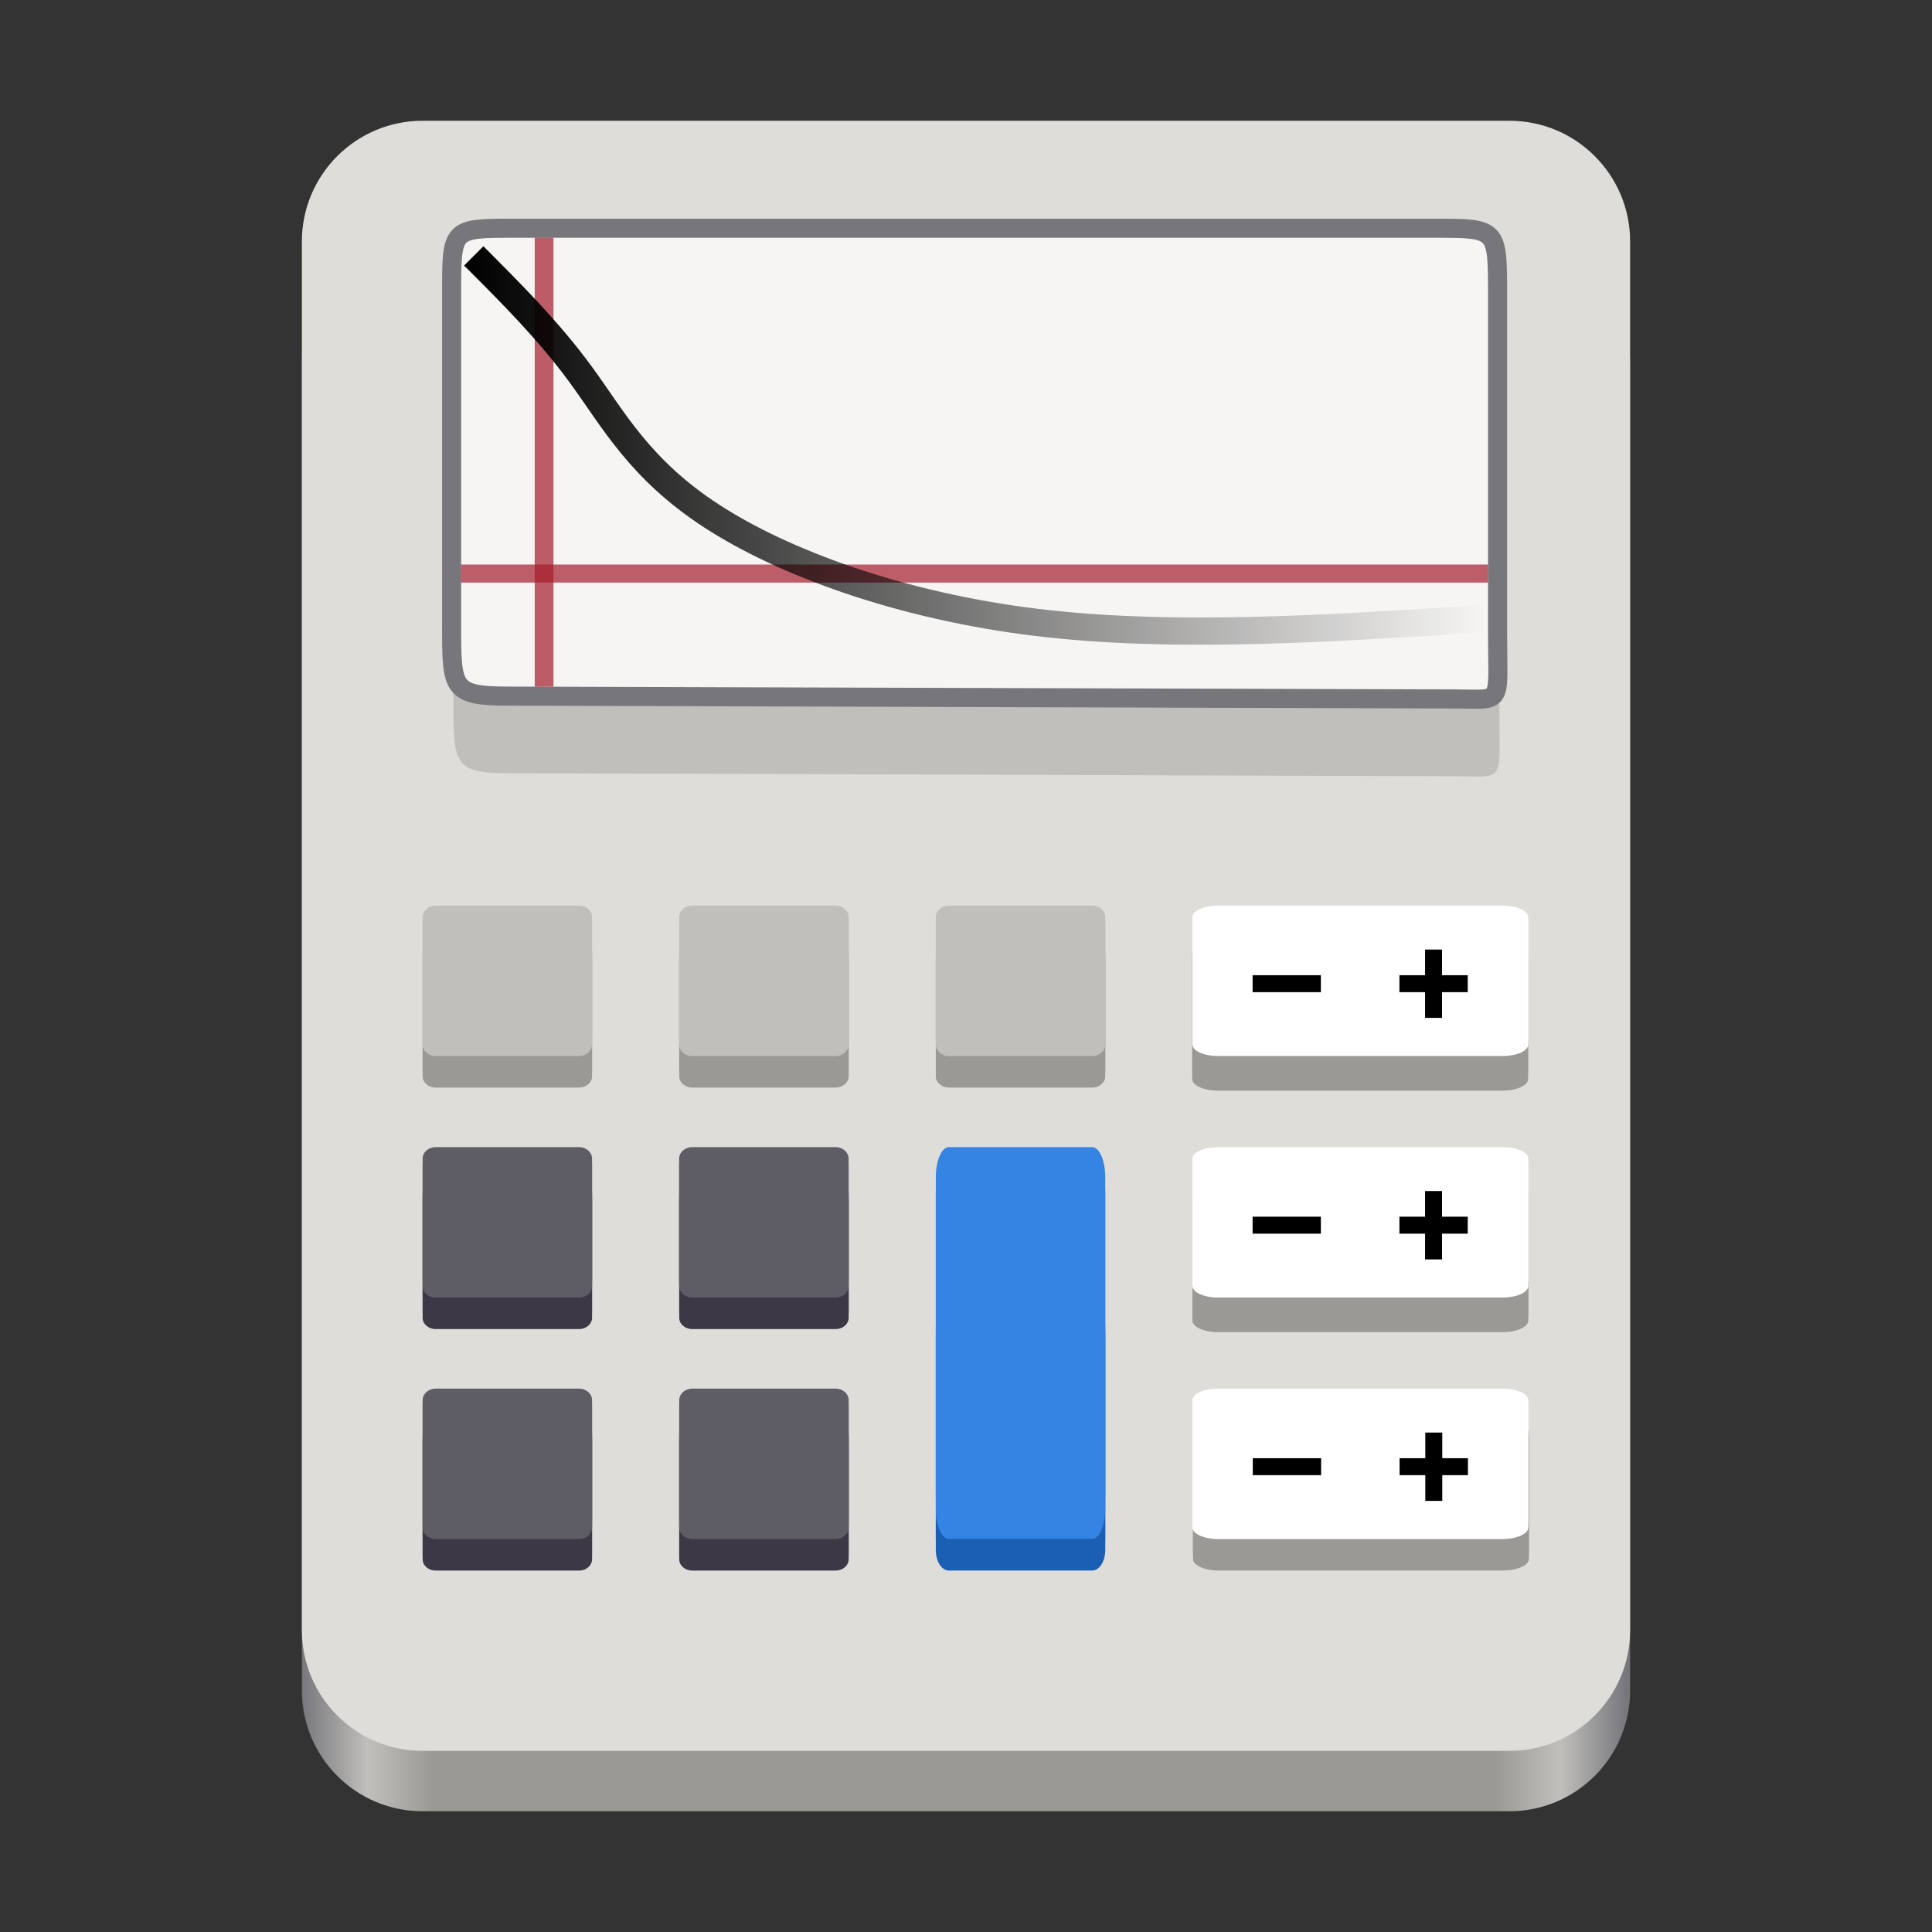 <?xml version="1.0" encoding="UTF-8"?>
<svg height="128px" viewBox="0 0 128 128" width="128px" xmlns="http://www.w3.org/2000/svg" xmlns:xlink="http://www.w3.org/1999/xlink">
    <rect x="0" y="0" width="128" height="128" fill="#333333" stroke="none"/>
    <linearGradient id="a" gradientTransform="matrix(0.196 0 0 0.342 2.597 273.74)" gradientUnits="userSpaceOnUse" x1="88.596" x2="536.596" y1="-449.394" y2="-449.394">
        <stop offset="0" stop-color="#77767b"/>
        <stop offset="0.05" stop-color="#c0bfbc"/>
        <stop offset="0.1" stop-color="#9a9996"/>
        <stop offset="0.9" stop-color="#9a9996"/>
        <stop offset="0.95" stop-color="#c0bfbc"/>
        <stop offset="1" stop-color="#77767b"/>
    </linearGradient>
    <linearGradient id="b" gradientUnits="userSpaceOnUse" x1="30.747" x2="98.413" y1="201.515" y2="201.515">
        <stop offset="0"/>
        <stop offset="1" stop-opacity="0"/>
    </linearGradient>
    <path d="m 28 16 h 72 c 4.418 0 8 3.582 8 8 v 88 c 0 4.418 -3.582 8 -8 8 h -72 c -4.418 0 -8 -3.582 -8 -8 v -88 c 0 -4.418 3.582 -8 8 -8 z m 0 0" fill="url(#a)"/>
    <path d="m 28 8 h 72 c 4.418 0 8 3.582 8 8 v 92 c 0 4.418 -3.582 8 -8 8 h -72 c -4.418 0 -8 -3.582 -8 -8 v -92 c 0 -4.418 3.582 -8 8 -8 z m 0 0" fill="#deddda"/>
    <path d="m 80.754 94.473 h 18.828 c 0.945 0 1.711 0.34 1.711 0.766 v 8.047 c 0 0.422 -0.766 0.766 -1.711 0.766 h -18.828 c -0.949 0 -1.715 -0.344 -1.715 -0.766 v -8.047 c 0 -0.426 0.766 -0.766 1.715 -0.766 z m 0 0" fill="#9a9996"/>
    <path d="m 80.754 94.086 h 18.828 c 0.945 0 1.711 0.344 1.711 0.77 v 8.047 c 0 0.422 -0.766 0.766 -1.711 0.766 h -18.828 c -0.949 0 -1.715 -0.344 -1.715 -0.766 v -8.047 c 0 -0.426 0.766 -0.77 1.715 -0.77 z m 0 0" fill="#9a9996"/>
    <path d="m 80.711 92.383 h 18.832 c 0.945 0 1.711 0.344 1.711 0.766 v 8.047 c 0 0.426 -0.766 0.77 -1.711 0.77 h -18.832 c -0.945 0 -1.711 -0.344 -1.711 -0.77 v -8.047 c 0 -0.422 0.766 -0.766 1.711 -0.766 z m 0 0" fill="#ffffff"/>
    <path d="m 80.711 92 h 18.832 c 0.945 0 1.711 0.344 1.711 0.766 v 8.047 c 0 0.426 -0.766 0.766 -1.711 0.766 h -18.832 c -0.945 0 -1.711 -0.34 -1.711 -0.766 v -8.047 c 0 -0.422 0.766 -0.766 1.711 -0.766 z m 0 0" fill="#ffffff"/>
    <g fill="none">
        <path d="m 83 97.172 h 4.527" stroke="#000000" stroke-width="1.124"/>
        <path d="m 92.727 97.172 h 4.527" stroke="#000000" stroke-width="1.124"/>
        <path d="m 94.992 99.438 c 0 -1.512 0 -3.02 0 -4.527" stroke="#000000" stroke-width="1.124"/>
    </g>
    <path d="m 80.711 78.676 h 18.832 c 0.945 0 1.711 0.344 1.711 0.766 v 8.047 c 0 0.426 -0.766 0.77 -1.711 0.77 h -18.832 c -0.945 0 -1.711 -0.344 -1.711 -0.77 v -8.047 c 0 -0.422 0.766 -0.766 1.711 -0.766 z m 0 0" fill="#9a9996"/>
    <path d="m 80.711 78.293 h 18.832 c 0.945 0 1.711 0.344 1.711 0.766 v 8.047 c 0 0.426 -0.766 0.77 -1.711 0.77 h -18.832 c -0.945 0 -1.711 -0.344 -1.711 -0.77 v -8.047 c 0 -0.422 0.766 -0.766 1.711 -0.766 z m 0 0" fill="#9a9996"/>
    <path d="m 80.711 76.383 h 18.832 c 0.945 0 1.711 0.344 1.711 0.766 v 8.047 c 0 0.426 -0.766 0.77 -1.711 0.77 h -18.832 c -0.945 0 -1.711 -0.344 -1.711 -0.77 v -8.047 c 0 -0.422 0.766 -0.766 1.711 -0.766 z m 0 0" fill="#ffffff"/>
    <path d="m 80.711 76 h 18.832 c 0.945 0 1.711 0.344 1.711 0.766 v 8.047 c 0 0.426 -0.766 0.766 -1.711 0.766 h -18.832 c -0.945 0 -1.711 -0.34 -1.711 -0.766 v -8.047 c 0 -0.422 0.766 -0.766 1.711 -0.766 z m 0 0" fill="#ffffff"/>
    <path d="m 92.715 81.172 h 4.527" fill="none" stroke="#000000" stroke-width="1.124"/>
    <path d="m 94.977 83.438 c 0 -1.512 0 -3.02 0 -4.527" fill="none" stroke="#000000" stroke-width="1.124"/>
    <path d="m 82.988 81.172 h 4.523" fill="none" stroke="#000000" stroke-width="1.124"/>
    <path d="m 80.699 62.676 h 18.832 c 0.945 0 1.711 0.344 1.711 0.766 v 8.047 c 0 0.426 -0.766 0.77 -1.711 0.77 h -18.832 c -0.945 0 -1.711 -0.344 -1.711 -0.77 v -8.047 c 0 -0.422 0.766 -0.766 1.711 -0.766 z m 0 0" fill="#9a9996"/>
    <path d="m 80.699 62.293 h 18.832 c 0.945 0 1.711 0.344 1.711 0.766 v 8.047 c 0 0.426 -0.766 0.77 -1.711 0.77 h -18.832 c -0.945 0 -1.711 -0.344 -1.711 -0.77 v -8.047 c 0 -0.422 0.766 -0.766 1.711 -0.766 z m 0 0" fill="#9a9996"/>
    <path d="m 80.711 60.383 h 18.832 c 0.945 0 1.711 0.344 1.711 0.766 v 8.047 c 0 0.426 -0.766 0.77 -1.711 0.77 h -18.832 c -0.945 0 -1.711 -0.344 -1.711 -0.77 v -8.047 c 0 -0.422 0.766 -0.766 1.711 -0.766 z m 0 0" fill="#ffffff"/>
    <path d="m 80.711 60 h 18.832 c 0.945 0 1.711 0.344 1.711 0.766 v 8.047 c 0 0.426 -0.766 0.766 -1.711 0.766 h -18.832 c -0.945 0 -1.711 -0.34 -1.711 -0.766 v -8.047 c 0 -0.422 0.766 -0.766 1.711 -0.766 z m 0 0" fill="#ffffff"/>
    <path d="m 92.715 65.172 h 4.527" fill="none" stroke="#000000" stroke-width="1.124"/>
    <path d="m 94.977 67.438 c 0 -1.512 0 -3.02 0 -4.527" fill="none" stroke="#000000" stroke-width="1.124"/>
    <path d="m 62.863 87.156 h 9.5 c 0.477 0 0.863 0.605 0.863 1.352 v 14.191 c 0 0.746 -0.387 1.352 -0.863 1.352 h -9.5 c -0.477 0 -0.863 -0.605 -0.863 -1.352 v -14.191 c 0 -0.746 0.387 -1.352 0.863 -1.352 z m 0 0" fill="#1a5fb4"/>
    <path d="m 62.863 86.48 h 9.5 c 0.477 0 0.863 0.605 0.863 1.352 v 14.191 c 0 0.746 -0.387 1.352 -0.863 1.352 h -9.5 c -0.477 0 -0.863 -0.605 -0.863 -1.352 v -14.191 c 0 -0.746 0.387 -1.352 0.863 -1.352 z m 0 0" fill="#1a5fb4"/>
    <path d="m 62.863 77 h 9.5 c 0.477 0 0.863 0.891 0.863 1.996 v 20.961 c 0 1.105 -0.387 2 -0.863 2 h -9.5 c -0.477 0 -0.863 -0.895 -0.863 -2 v -20.961 c 0 -1.105 0.387 -1.996 0.863 -1.996 z m 0 0" fill="#3584e4"/>
    <path d="m 62.863 76 h 9.5 c 0.477 0 0.863 0.895 0.863 1.996 v 20.965 c 0 1.102 -0.387 1.996 -0.863 1.996 h -9.5 c -0.477 0 -0.863 -0.895 -0.863 -1.996 v -20.965 c 0 -1.102 0.387 -1.996 0.863 -1.996 z m 0 0" fill="#3584e4"/>
    <path d="m 45.863 94.668 h 9.5 c 0.477 0 0.863 0.336 0.863 0.75 v 7.887 c 0 0.414 -0.387 0.75 -0.863 0.75 h -9.5 c -0.477 0 -0.863 -0.336 -0.863 -0.75 v -7.887 c 0 -0.414 0.387 -0.75 0.863 -0.75 z m 0 0" fill="#3d3846"/>
    <path d="m 45.863 94.293 h 9.5 c 0.477 0 0.863 0.336 0.863 0.75 v 7.887 c 0 0.414 -0.387 0.75 -0.863 0.75 h -9.5 c -0.477 0 -0.863 -0.336 -0.863 -0.75 v -7.887 c 0 -0.414 0.387 -0.75 0.863 -0.75 z m 0 0" fill="#3d3846"/>
    <path d="m 45.863 92.383 h 9.5 c 0.477 0 0.863 0.344 0.863 0.766 v 8.047 c 0 0.426 -0.387 0.77 -0.863 0.77 h -9.5 c -0.477 0 -0.863 -0.344 -0.863 -0.77 v -8.047 c 0 -0.422 0.387 -0.766 0.863 -0.766 z m 0 0" fill="#5e5c64"/>
    <path d="m 45.863 92 h 9.5 c 0.477 0 0.863 0.344 0.863 0.766 v 8.047 c 0 0.426 -0.387 0.766 -0.863 0.766 h -9.5 c -0.477 0 -0.863 -0.34 -0.863 -0.766 v -8.047 c 0 -0.422 0.387 -0.766 0.863 -0.766 z m 0 0" fill="#5e5c64"/>
    <path d="m 28.863 94.668 h 9.5 c 0.477 0 0.863 0.336 0.863 0.75 v 7.887 c 0 0.414 -0.387 0.75 -0.863 0.75 h -9.5 c -0.477 0 -0.863 -0.336 -0.863 -0.75 v -7.887 c 0 -0.414 0.387 -0.75 0.863 -0.75 z m 0 0" fill="#3d3846"/>
    <path d="m 28.863 94.293 h 9.5 c 0.477 0 0.863 0.336 0.863 0.75 v 7.887 c 0 0.414 -0.387 0.75 -0.863 0.75 h -9.5 c -0.477 0 -0.863 -0.336 -0.863 -0.75 v -7.887 c 0 -0.414 0.387 -0.75 0.863 -0.75 z m 0 0" fill="#3d3846"/>
    <path d="m 28.863 92.383 h 9.5 c 0.477 0 0.863 0.344 0.863 0.766 v 8.047 c 0 0.426 -0.387 0.77 -0.863 0.77 h -9.5 c -0.477 0 -0.863 -0.344 -0.863 -0.77 v -8.047 c 0 -0.422 0.387 -0.766 0.863 -0.766 z m 0 0" fill="#5e5c64"/>
    <path d="m 28.863 92 h 9.5 c 0.477 0 0.863 0.344 0.863 0.766 v 8.047 c 0 0.426 -0.387 0.766 -0.863 0.766 h -9.5 c -0.477 0 -0.863 -0.34 -0.863 -0.766 v -8.047 c 0 -0.422 0.387 -0.766 0.863 -0.766 z m 0 0" fill="#5e5c64"/>
    <path d="m 45.863 78.668 h 9.5 c 0.477 0 0.863 0.336 0.863 0.75 v 7.887 c 0 0.414 -0.387 0.75 -0.863 0.75 h -9.5 c -0.477 0 -0.863 -0.336 -0.863 -0.75 v -7.887 c 0 -0.414 0.387 -0.75 0.863 -0.75 z m 0 0" fill="#3d3846"/>
    <path d="m 45.863 78.293 h 9.5 c 0.477 0 0.863 0.336 0.863 0.75 v 7.887 c 0 0.414 -0.387 0.75 -0.863 0.75 h -9.5 c -0.477 0 -0.863 -0.336 -0.863 -0.75 v -7.887 c 0 -0.414 0.387 -0.75 0.863 -0.75 z m 0 0" fill="#3d3846"/>
    <path d="m 45.859 76.383 h 9.5 c 0.477 0 0.863 0.344 0.863 0.766 v 8.047 c 0 0.426 -0.387 0.77 -0.863 0.77 h -9.5 c -0.477 0 -0.863 -0.344 -0.863 -0.77 v -8.047 c 0 -0.422 0.387 -0.766 0.863 -0.766 z m 0 0" fill="#5e5c64"/>
    <path d="m 45.859 76 h 9.5 c 0.477 0 0.863 0.344 0.863 0.766 v 8.047 c 0 0.426 -0.387 0.766 -0.863 0.766 h -9.5 c -0.477 0 -0.863 -0.34 -0.863 -0.766 v -8.047 c 0 -0.422 0.387 -0.766 0.863 -0.766 z m 0 0" fill="#5e5c64"/>
    <path d="m 28.863 78.668 h 9.5 c 0.477 0 0.863 0.336 0.863 0.75 v 7.887 c 0 0.414 -0.387 0.75 -0.863 0.75 h -9.5 c -0.477 0 -0.863 -0.336 -0.863 -0.75 v -7.887 c 0 -0.414 0.387 -0.75 0.863 -0.75 z m 0 0" fill="#3d3846"/>
    <path d="m 28.863 78.293 h 9.5 c 0.477 0 0.863 0.336 0.863 0.75 v 7.887 c 0 0.414 -0.387 0.75 -0.863 0.75 h -9.5 c -0.477 0 -0.863 -0.336 -0.863 -0.75 v -7.887 c 0 -0.414 0.387 -0.75 0.863 -0.75 z m 0 0" fill="#3d3846"/>
    <path d="m 28.863 76.383 h 9.5 c 0.477 0 0.863 0.344 0.863 0.766 v 8.047 c 0 0.426 -0.387 0.77 -0.863 0.77 h -9.5 c -0.477 0 -0.863 -0.344 -0.863 -0.77 v -8.047 c 0 -0.422 0.387 -0.766 0.863 -0.766 z m 0 0" fill="#5e5c64"/>
    <path d="m 28.863 76 h 9.5 c 0.477 0 0.863 0.344 0.863 0.766 v 8.047 c 0 0.426 -0.387 0.766 -0.863 0.766 h -9.5 c -0.477 0 -0.863 -0.34 -0.863 -0.766 v -8.047 c 0 -0.422 0.387 -0.766 0.863 -0.766 z m 0 0" fill="#5e5c64"/>
    <path d="m 34.184 17.863 h 60.98 c 4.172 0 4.172 0 4.172 4.75 v 24.172 c 0 5.141 0.438 4.66 -2.793 4.645 l -62.637 -0.203 c -3.867 0 -3.867 -0.457 -3.867 -5.043 v -23.746 c 0 -4.574 0 -4.574 4.145 -4.574 z m 0 0" fill="#c0bfbc"/>
    <path d="m 62.863 62.668 h 9.5 c 0.477 0 0.863 0.336 0.863 0.75 v 7.887 c 0 0.414 -0.387 0.75 -0.863 0.75 h -9.5 c -0.477 0 -0.863 -0.336 -0.863 -0.75 v -7.887 c 0 -0.414 0.387 -0.75 0.863 -0.75 z m 0 0" fill="#9a9996"/>
    <path d="m 62.863 62.293 h 9.5 c 0.477 0 0.863 0.336 0.863 0.75 v 7.887 c 0 0.414 -0.387 0.75 -0.863 0.75 h -9.5 c -0.477 0 -0.863 -0.336 -0.863 -0.75 v -7.887 c 0 -0.414 0.387 -0.75 0.863 -0.75 z m 0 0" fill="#9a9996"/>
    <path d="m 62.863 60.383 h 9.5 c 0.477 0 0.863 0.344 0.863 0.766 v 8.047 c 0 0.426 -0.387 0.77 -0.863 0.77 h -9.5 c -0.477 0 -0.863 -0.344 -0.863 -0.77 v -8.047 c 0 -0.422 0.387 -0.766 0.863 -0.766 z m 0 0" fill="#c0bfbc"/>
    <path d="m 62.863 60 h 9.5 c 0.477 0 0.863 0.344 0.863 0.766 v 8.047 c 0 0.426 -0.387 0.766 -0.863 0.766 h -9.5 c -0.477 0 -0.863 -0.34 -0.863 -0.766 v -8.047 c 0 -0.422 0.387 -0.766 0.863 -0.766 z m 0 0" fill="#c0bfbc"/>
    <path d="m 45.863 62.668 h 9.5 c 0.477 0 0.863 0.336 0.863 0.75 v 7.887 c 0 0.414 -0.387 0.75 -0.863 0.75 h -9.5 c -0.477 0 -0.863 -0.336 -0.863 -0.75 v -7.887 c 0 -0.414 0.387 -0.75 0.863 -0.75 z m 0 0" fill="#9a9996"/>
    <path d="m 45.863 62.293 h 9.5 c 0.477 0 0.863 0.336 0.863 0.75 v 7.887 c 0 0.414 -0.387 0.75 -0.863 0.75 h -9.5 c -0.477 0 -0.863 -0.336 -0.863 -0.75 v -7.887 c 0 -0.414 0.387 -0.75 0.863 -0.75 z m 0 0" fill="#9a9996"/>
    <path d="m 45.863 60.383 h 9.5 c 0.477 0 0.863 0.344 0.863 0.766 v 8.047 c 0 0.426 -0.387 0.77 -0.863 0.77 h -9.5 c -0.477 0 -0.863 -0.344 -0.863 -0.77 v -8.047 c 0 -0.422 0.387 -0.766 0.863 -0.766 z m 0 0" fill="#c0bfbc"/>
    <path d="m 45.863 60 h 9.5 c 0.477 0 0.863 0.344 0.863 0.766 v 8.047 c 0 0.426 -0.387 0.766 -0.863 0.766 h -9.5 c -0.477 0 -0.863 -0.34 -0.863 -0.766 v -8.047 c 0 -0.422 0.387 -0.766 0.863 -0.766 z m 0 0" fill="#c0bfbc"/>
    <path d="m 28.863 62.668 h 9.5 c 0.477 0 0.863 0.336 0.863 0.75 v 7.887 c 0 0.414 -0.387 0.75 -0.863 0.75 h -9.5 c -0.477 0 -0.863 -0.336 -0.863 -0.75 v -7.887 c 0 -0.414 0.387 -0.75 0.863 -0.75 z m 0 0" fill="#9a9996"/>
    <path d="m 28.863 62.293 h 9.5 c 0.477 0 0.863 0.336 0.863 0.75 v 7.887 c 0 0.414 -0.387 0.75 -0.863 0.75 h -9.5 c -0.477 0 -0.863 -0.336 -0.863 -0.75 v -7.887 c 0 -0.414 0.387 -0.75 0.863 -0.75 z m 0 0" fill="#9a9996"/>
    <path d="m 34.066 15.121 h 60.98 c 4.172 0 4.172 0 4.172 4.41 v 22.461 c 0 4.777 0.438 4.332 -2.793 4.316 l -62.637 -0.188 c -3.867 0 -3.867 -0.43 -3.867 -4.691 v -22.062 c 0 -4.246 0 -4.246 4.145 -4.246 z m 0 0" fill="#f6f5f4" stroke="#77767b" stroke-width="1.265"/>
    <path d="m 30.547 38 h 68.039" fill="none" stroke="#a51d2d" stroke-opacity="0.701" stroke-width="1.196"/>
    <path d="m 36.047 15.746 v 20.586 v 9.16" fill="none" stroke="#a51d2d" stroke-opacity="0.704" stroke-width="1.243"/>
    <path d="m 31.387 188.953 c 2.492 2.492 4.988 4.984 7.113 7.895 s 3.875 6.234 8.629 9.328 c 4.754 3.098 12.504 5.961 21.543 7.059 c 9.039 1.094 19.359 0.418 29.684 -0.258" fill="none" stroke="url(#b)" stroke-linejoin="round" stroke-width="1.805" transform="matrix(1 0 0 1 0 -172)"/>
    <path d="m 28.863 60.383 h 9.5 c 0.477 0 0.863 0.344 0.863 0.766 v 8.047 c 0 0.426 -0.387 0.77 -0.863 0.77 h -9.5 c -0.477 0 -0.863 -0.344 -0.863 -0.77 v -8.047 c 0 -0.422 0.387 -0.766 0.863 -0.766 z m 0 0" fill="#c0bfbc"/>
    <path d="m 28.863 60 h 9.5 c 0.477 0 0.863 0.344 0.863 0.766 v 8.047 c 0 0.426 -0.387 0.766 -0.863 0.766 h -9.5 c -0.477 0 -0.863 -0.34 -0.863 -0.766 v -8.047 c 0 -0.422 0.387 -0.766 0.863 -0.766 z m 0 0" fill="#c0bfbc"/>
    <path d="m 82.988 65.172 h 4.523" fill="none" stroke="#000000" stroke-width="1.124"/>
</svg>
